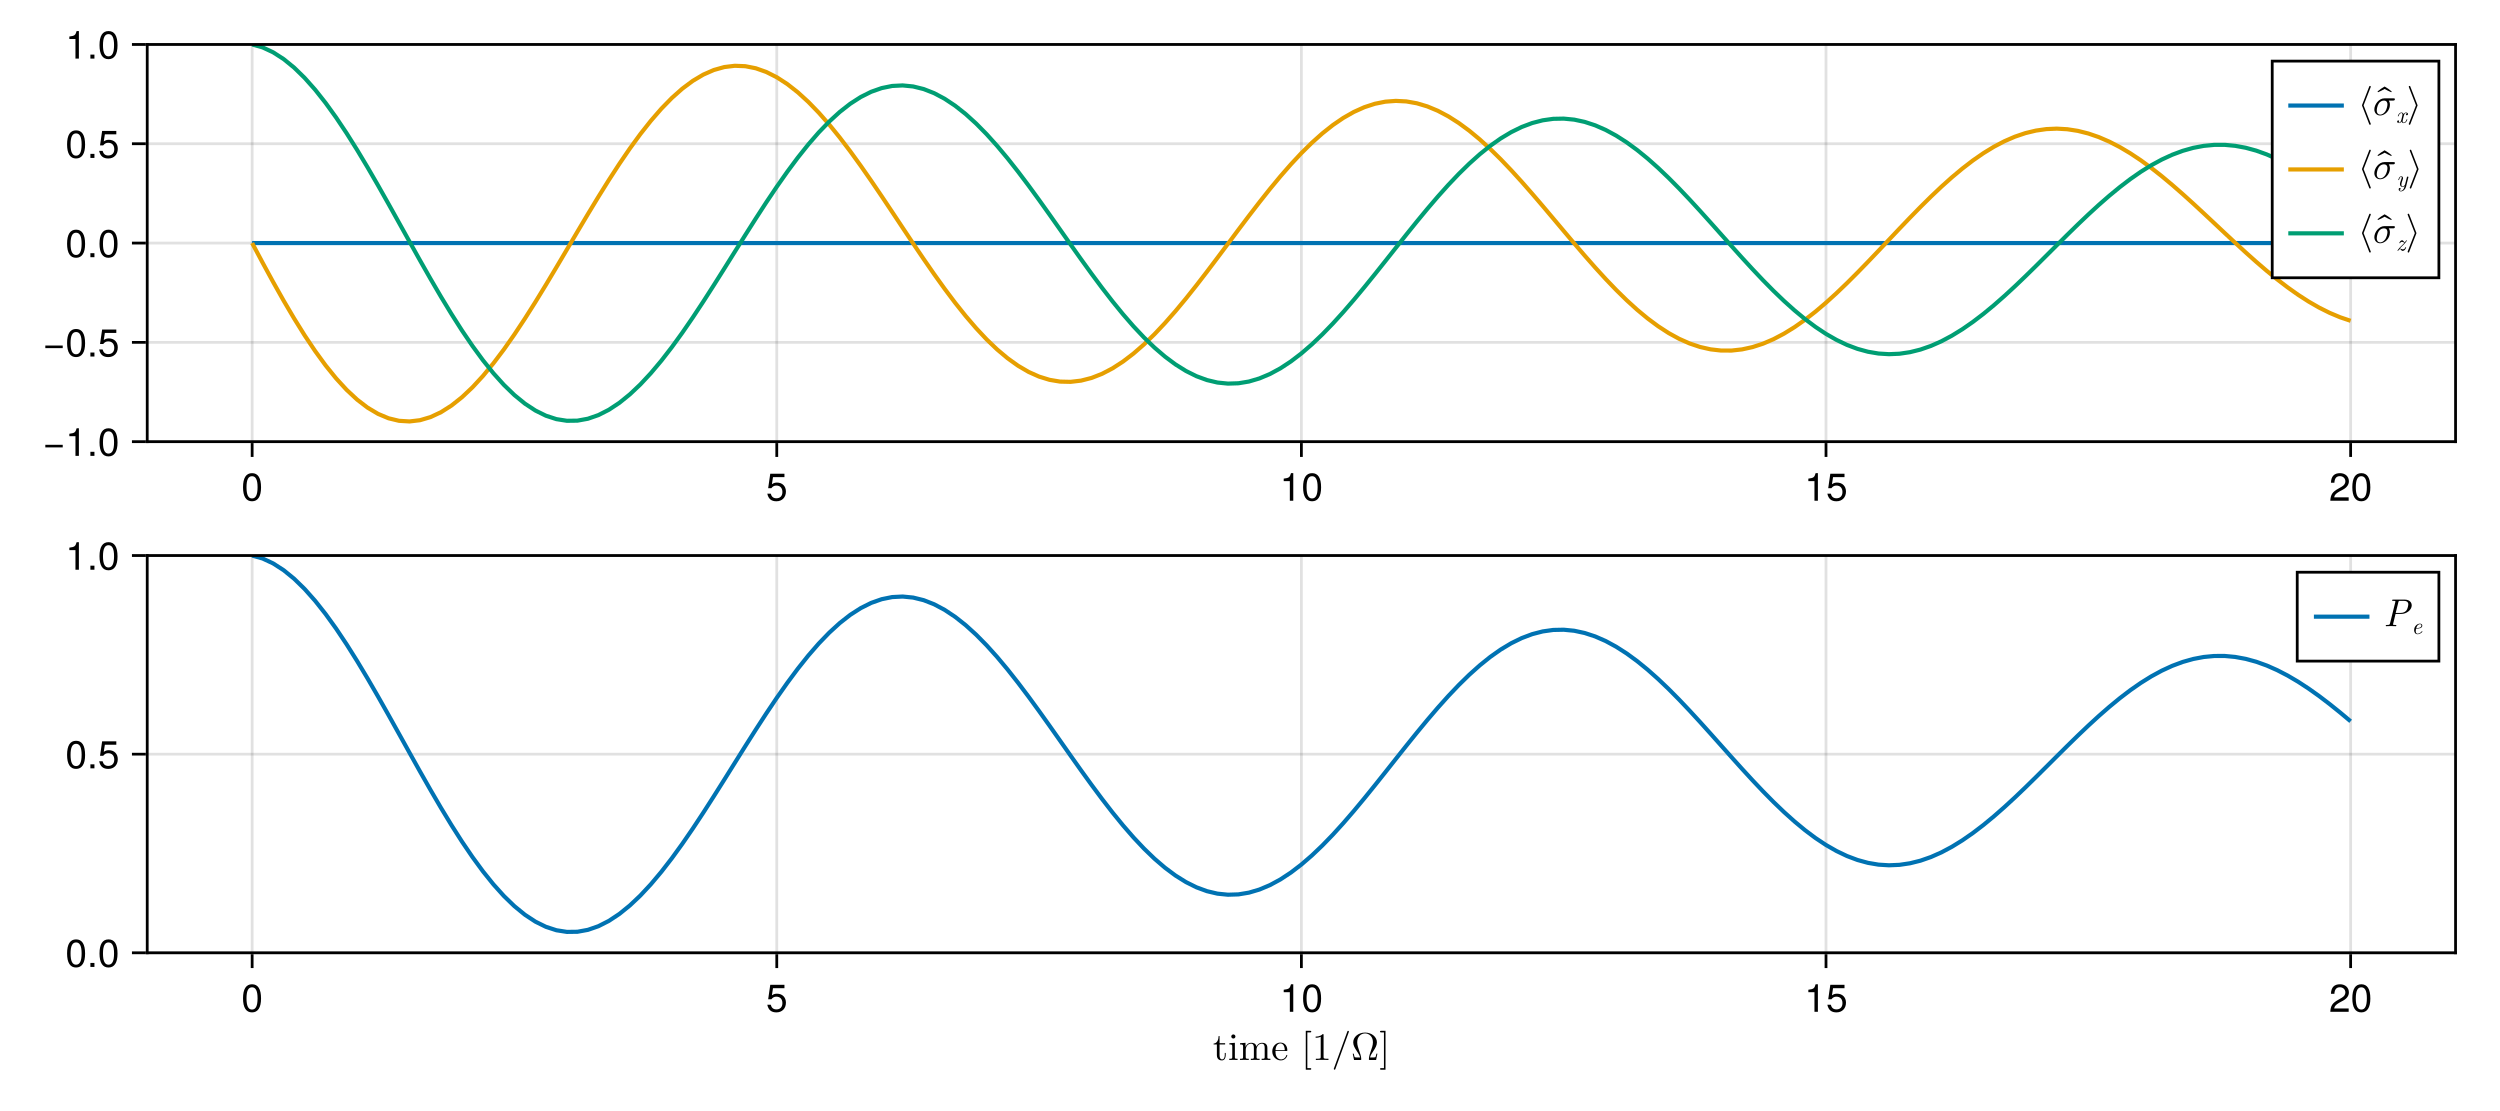 <?xml version="1.0" encoding="UTF-8"?>
<svg xmlns="http://www.w3.org/2000/svg" xmlns:xlink="http://www.w3.org/1999/xlink" width="900" height="400" viewBox="0 0 900 400">
<defs>
<g>
<g id="glyph-0-0-cafa0e78">
<path d="M 7.094 -4.781 C 7.094 -1.516 5.953 0.203 3.844 0.203 C 1.719 0.203 0.609 -1.516 0.609 -4.859 C 0.609 -8.188 1.703 -9.922 3.844 -9.922 C 6 -9.922 7.094 -8.219 7.094 -4.781 Z M 5.844 -4.891 C 5.844 -7.547 5.188 -8.828 3.844 -8.828 C 2.516 -8.828 1.859 -7.562 1.859 -4.844 C 1.859 -2.125 2.516 -0.812 3.828 -0.812 C 5.188 -0.812 5.844 -2.078 5.844 -4.891 Z M 5.844 -4.891 "/>
</g>
<g id="glyph-0-1-cafa0e78">
<path d="M 7.188 -3.297 C 7.188 -1.188 5.781 0.203 3.781 0.203 C 2.016 0.203 0.891 -0.578 0.484 -2.547 C 0.484 -2.547 1.719 -2.547 1.719 -2.547 C 2.016 -1.422 2.672 -0.875 3.75 -0.875 C 5.094 -0.875 5.922 -1.688 5.922 -3.125 C 5.922 -4.594 5.078 -5.453 3.75 -5.453 C 2.984 -5.453 2.5 -5.203 1.938 -4.516 C 1.938 -4.516 0.797 -4.516 0.797 -4.516 C 0.797 -4.516 1.547 -9.719 1.547 -9.719 C 1.547 -9.719 6.656 -9.719 6.656 -9.719 C 6.656 -9.719 6.656 -8.5 6.656 -8.5 C 6.656 -8.5 2.531 -8.5 2.531 -8.5 C 2.531 -8.5 2.141 -5.938 2.141 -5.938 C 2.719 -6.359 3.281 -6.531 3.969 -6.531 C 5.875 -6.531 7.188 -5.25 7.188 -3.297 Z M 7.188 -3.297 "/>
</g>
<g id="glyph-0-2-cafa0e78">
<path d="M 4.859 0 C 4.859 0 3.625 0 3.625 0 C 3.625 0 3.625 -7.062 3.625 -7.062 C 3.625 -7.062 1.422 -7.062 1.422 -7.062 C 1.422 -7.062 1.422 -7.953 1.422 -7.953 C 3.328 -8.188 3.609 -8.406 4.047 -9.922 C 4.047 -9.922 4.859 -9.922 4.859 -9.922 C 4.859 -9.922 4.859 0 4.859 0 Z M 4.859 0 "/>
</g>
<g id="glyph-0-3-cafa0e78">
<path d="M 7.156 -7.016 C 7.156 -5.797 6.438 -4.766 5.047 -4.016 C 5.047 -4.016 3.656 -3.266 3.656 -3.266 C 2.438 -2.547 1.984 -2.031 1.859 -1.219 C 1.859 -1.219 7.078 -1.219 7.078 -1.219 C 7.078 -1.219 7.078 0 7.078 0 C 7.078 0 0.469 0 0.469 0 C 0.594 -2.188 1.188 -3.125 3.266 -4.297 C 3.266 -4.297 4.547 -5.031 4.547 -5.031 C 5.438 -5.531 5.891 -6.203 5.891 -6.984 C 5.891 -8.047 5.047 -8.844 3.938 -8.844 C 2.719 -8.844 2.031 -8.141 1.938 -6.484 C 1.938 -6.484 0.703 -6.484 0.703 -6.484 C 0.766 -8.891 1.953 -9.922 3.969 -9.922 C 5.859 -9.922 7.156 -8.688 7.156 -7.016 Z M 7.156 -7.016 "/>
</g>
<g id="glyph-0-4-cafa0e78">
<path d="M 7.219 -3.031 C 7.219 -3.031 0.953 -3.031 0.953 -3.031 C 0.953 -3.031 0.953 -3.969 0.953 -3.969 C 0.953 -3.969 7.219 -3.969 7.219 -3.969 C 7.219 -3.969 7.219 -3.031 7.219 -3.031 Z M 7.219 -3.031 "/>
</g>
<g id="glyph-0-5-cafa0e78">
<path d="M 2.672 0 C 2.672 0 1.219 0 1.219 0 C 1.219 0 1.219 -1.453 1.219 -1.453 C 1.219 -1.453 2.672 -1.453 2.672 -1.453 C 2.672 -1.453 2.672 0 2.672 0 Z M 2.672 0 "/>
</g>
<g id="glyph-1-0-cafa0e78">
<path d="M 2.672 0 C 2.672 0 1.219 0 1.219 0 C 1.219 0 1.219 -1.453 1.219 -1.453 C 1.219 -1.453 2.672 -1.453 2.672 -1.453 C 2.672 -1.453 2.672 0 2.672 0 Z M 2.672 0 "/>
</g>
<g id="glyph-2-0-cafa0e78">
<path d="M 4.859 0 C 4.859 0 3.625 0 3.625 0 C 3.625 0 3.625 -7.062 3.625 -7.062 C 3.625 -7.062 1.422 -7.062 1.422 -7.062 C 1.422 -7.062 1.422 -7.953 1.422 -7.953 C 3.328 -8.188 3.609 -8.406 4.047 -9.922 C 4.047 -9.922 4.859 -9.922 4.859 -9.922 C 4.859 -9.922 4.859 0 4.859 0 Z M 4.859 0 "/>
</g>
<g id="glyph-2-1-cafa0e78">
<path d="M 2.672 0 C 2.672 0 1.219 0 1.219 0 C 1.219 0 1.219 -1.453 1.219 -1.453 C 1.219 -1.453 2.672 -1.453 2.672 -1.453 C 2.672 -1.453 2.672 0 2.672 0 Z M 2.672 0 "/>
</g>
<g id="glyph-2-2-cafa0e78">
<path d="M 7.094 -4.781 C 7.094 -1.516 5.953 0.203 3.844 0.203 C 1.719 0.203 0.609 -1.516 0.609 -4.859 C 0.609 -8.188 1.703 -9.922 3.844 -9.922 C 6 -9.922 7.094 -8.219 7.094 -4.781 Z M 5.844 -4.891 C 5.844 -7.547 5.188 -8.828 3.844 -8.828 C 2.516 -8.828 1.859 -7.562 1.859 -4.844 C 1.859 -2.125 2.516 -0.812 3.828 -0.812 C 5.188 -0.812 5.844 -2.078 5.844 -4.891 Z M 5.844 -4.891 "/>
</g>
<g id="glyph-3-0-cafa0e78">
<path d="M 4.641 -1.734 L 4.641 -2.531 L 4.297 -2.531 L 4.297 -1.766 C 4.297 -0.734 3.875 -0.203 3.359 -0.203 C 2.422 -0.203 2.422 -1.469 2.422 -1.703 L 2.422 -5.594 L 4.422 -5.594 L 4.422 -6.031 L 2.422 -6.031 L 2.422 -8.609 L 2.078 -8.609 C 2.062 -7.469 1.641 -5.969 0.266 -5.906 L 0.266 -5.594 L 1.453 -5.594 L 1.453 -1.734 C 1.453 -0.016 2.766 0.156 3.266 0.156 C 4.25 0.156 4.641 -0.844 4.641 -1.734 Z M 4.641 -1.734 "/>
</g>
<g id="glyph-3-1-cafa0e78">
<path d="M 3.453 0 L 3.453 -0.438 C 2.531 -0.438 2.484 -0.5 2.484 -1.047 L 2.484 -6.188 L 0.516 -6.031 L 0.516 -5.594 C 1.422 -5.594 1.547 -5.516 1.547 -4.828 L 1.547 -1.062 C 1.547 -0.438 1.406 -0.438 0.469 -0.438 L 0.469 0 L 2 -0.047 C 2.484 -0.047 2.984 -0.016 3.453 0 Z M 2.688 -8.453 C 2.688 -8.828 2.359 -9.203 1.953 -9.203 C 1.469 -9.203 1.188 -8.812 1.188 -8.453 C 1.188 -8.078 1.516 -7.719 1.938 -7.719 C 2.406 -7.719 2.688 -8.109 2.688 -8.453 Z M 2.688 -8.453 "/>
</g>
<g id="glyph-3-2-cafa0e78">
<path d="M 11.375 0 L 11.375 -0.438 C 10.656 -0.438 10.297 -0.438 10.297 -0.859 L 10.297 -3.531 C 10.297 -4.734 10.297 -5.172 9.859 -5.672 C 9.656 -5.906 9.203 -6.188 8.391 -6.188 C 7.203 -6.188 6.594 -5.344 6.359 -4.812 C 6.156 -6.031 5.125 -6.188 4.5 -6.188 C 3.469 -6.188 2.812 -5.594 2.422 -4.719 L 2.422 -6.188 L 0.453 -6.031 L 0.453 -5.594 C 1.422 -5.594 1.547 -5.5 1.547 -4.812 L 1.547 -1.062 C 1.547 -0.438 1.391 -0.438 0.453 -0.438 L 0.453 0 L 2.031 -0.047 L 3.594 0 L 3.594 -0.438 C 2.656 -0.438 2.5 -0.438 2.5 -1.062 L 2.5 -3.641 C 2.5 -5.094 3.5 -5.875 4.391 -5.875 C 5.281 -5.875 5.438 -5.125 5.438 -4.328 L 5.438 -1.062 C 5.438 -0.438 5.281 -0.438 4.344 -0.438 L 4.344 0 L 5.922 -0.047 L 7.484 0 L 7.484 -0.438 C 6.547 -0.438 6.391 -0.438 6.391 -1.062 L 6.391 -3.641 C 6.391 -5.094 7.391 -5.875 8.281 -5.875 C 9.172 -5.875 9.328 -5.125 9.328 -4.328 L 9.328 -1.062 C 9.328 -0.438 9.172 -0.438 8.234 -0.438 L 8.234 0 L 9.812 -0.047 Z M 11.375 0 "/>
</g>
<g id="glyph-3-3-cafa0e78">
<path d="M 5.812 -1.672 C 5.812 -1.812 5.703 -1.828 5.625 -1.828 C 5.5 -1.828 5.469 -1.75 5.453 -1.641 C 4.953 -0.203 3.703 -0.203 3.562 -0.203 C 2.859 -0.203 2.297 -0.609 1.969 -1.141 C 1.547 -1.812 1.547 -2.734 1.547 -3.234 L 5.453 -3.234 C 5.766 -3.234 5.812 -3.234 5.812 -3.531 C 5.812 -4.906 5.047 -6.266 3.297 -6.266 C 1.688 -6.266 0.391 -4.828 0.391 -3.078 C 0.391 -1.203 1.859 0.156 3.469 0.156 C 5.188 0.156 5.812 -1.406 5.812 -1.672 Z M 4.891 -3.531 L 1.562 -3.531 C 1.656 -5.609 2.828 -5.969 3.297 -5.969 C 4.75 -5.969 4.891 -4.078 4.891 -3.531 Z M 4.891 -3.531 "/>
</g>
<g id="glyph-3-4-cafa0e78">
</g>
<g id="glyph-3-5-cafa0e78">
<path d="M 3.578 3.219 C 3.578 3.062 3.453 2.938 3.297 2.938 L 2.156 2.938 L 2.156 -9.938 L 3.297 -9.938 C 3.453 -9.938 3.578 -10.062 3.578 -10.219 C 3.578 -10.375 3.453 -10.5 3.297 -10.5 L 1.594 -10.5 L 1.594 3.5 L 3.297 3.5 C 3.453 3.5 3.578 3.375 3.578 3.219 Z M 3.578 3.219 "/>
</g>
<g id="glyph-3-6-cafa0e78">
<path d="M 5.859 0 L 5.859 -0.438 L 5.422 -0.438 C 4.156 -0.438 4.109 -0.594 4.109 -1.109 L 4.109 -8.953 C 4.109 -9.297 4.109 -9.328 3.797 -9.328 C 2.922 -8.422 1.688 -8.422 1.25 -8.422 L 1.25 -8 C 1.531 -8 2.359 -8 3.078 -8.359 L 3.078 -1.109 C 3.078 -0.609 3.031 -0.438 1.781 -0.438 L 1.328 -0.438 L 1.328 0 C 1.812 -0.047 3.031 -0.047 3.594 -0.047 C 4.156 -0.047 5.375 -0.047 5.859 0 Z M 5.859 0 "/>
</g>
<g id="glyph-3-7-cafa0e78">
<path d="M 6.234 -10.219 C 6.234 -10.375 6.109 -10.5 5.953 -10.5 C 5.828 -10.5 5.719 -10.438 5.688 -10.312 L 0.797 3.125 C 0.781 3.156 0.781 3.188 0.781 3.219 C 0.781 3.375 0.906 3.5 1.062 3.5 C 1.188 3.5 1.281 3.438 1.328 3.312 L 6.219 -10.125 C 6.234 -10.156 6.234 -10.188 6.234 -10.219 Z M 6.234 -10.219 "/>
</g>
<g id="glyph-3-8-cafa0e78">
<path d="M 9.484 -2.266 L 9.125 -2.266 C 9.062 -1.906 9 -1.578 8.875 -1.25 C 8.812 -1.016 8.766 -0.906 7.953 -0.906 L 6.828 -0.906 C 7.016 -1.688 7.453 -2.359 8.078 -3.297 C 8.734 -4.281 9.312 -5.25 9.312 -6.359 C 9.312 -8.297 7.422 -9.875 5.047 -9.875 C 2.641 -9.875 0.781 -8.281 0.781 -6.359 C 0.781 -5.25 1.359 -4.281 2.016 -3.297 C 2.625 -2.359 3.078 -1.688 3.266 -0.906 L 2.141 -0.906 C 1.328 -0.906 1.281 -1.016 1.219 -1.234 C 1.109 -1.547 1.031 -1.922 0.969 -2.266 L 0.609 -2.266 L 1.078 0 L 3.312 0 C 3.625 0 3.672 0 3.672 -0.297 C 3.672 -1.281 3.234 -2.5 2.906 -3.406 C 2.625 -4.219 2.219 -5.312 2.219 -6.375 C 2.219 -8.609 3.766 -9.562 5.047 -9.562 C 6.391 -9.562 7.875 -8.547 7.875 -6.375 C 7.875 -5.312 7.484 -4.25 7.078 -3.109 C 6.875 -2.516 6.422 -1.266 6.422 -0.297 C 6.422 0 6.469 0 6.797 0 L 9.016 0 Z M 9.484 -2.266 "/>
</g>
<g id="glyph-3-9-cafa0e78">
<path d="M 2.297 3.5 L 2.297 -10.5 L 0.594 -10.5 C 0.438 -10.5 0.312 -10.375 0.312 -10.219 C 0.312 -10.062 0.438 -9.938 0.594 -9.938 L 1.734 -9.938 L 1.734 2.938 L 0.594 2.938 C 0.438 2.938 0.312 3.062 0.312 3.219 C 0.312 3.375 0.438 3.5 0.594 3.5 Z M 2.297 3.5 "/>
</g>
<g id="glyph-3-10-cafa0e78">
<path d="M 4.703 3.219 C 4.703 3.172 4.703 3.156 4.688 3.125 L 2.109 -3.5 L 4.688 -10.125 C 4.703 -10.156 4.703 -10.172 4.703 -10.219 C 4.703 -10.375 4.578 -10.5 4.422 -10.5 C 4.312 -10.5 4.203 -10.438 4.156 -10.312 L 1.547 -3.594 C 1.547 -3.562 1.547 -3.547 1.547 -3.5 C 1.547 -3.453 1.547 -3.438 1.547 -3.406 L 4.156 3.312 C 4.203 3.438 4.312 3.5 4.422 3.5 C 4.578 3.5 4.703 3.375 4.703 3.219 Z M 4.703 3.219 "/>
</g>
<g id="glyph-3-11-cafa0e78">
<path d="M 7.938 -5.703 C 7.938 -6.031 7.641 -6.031 7.391 -6.031 L 4.203 -6.031 C 2.094 -6.031 0.531 -3.719 0.531 -2.062 C 0.531 -0.828 1.359 0.156 2.625 0.156 C 4.281 0.156 6.141 -1.547 6.141 -3.703 C 6.141 -3.938 6.141 -4.609 5.719 -5.219 L 7.25 -5.219 C 7.438 -5.219 7.938 -5.219 7.938 -5.703 Z M 5.25 -3.859 C 5.25 -3.203 4.969 -2.062 4.5 -1.344 C 3.953 -0.516 3.188 -0.156 2.641 -0.156 C 1.953 -0.156 1.406 -0.656 1.406 -1.672 C 1.406 -2.094 1.562 -3.234 2.062 -4.062 C 2.641 -5.031 3.484 -5.219 3.969 -5.219 C 5.141 -5.219 5.25 -4.297 5.25 -3.859 Z M 5.25 -3.859 "/>
</g>
<g id="glyph-3-12-cafa0e78">
<path d="M -1.141 -8.5 C -1.938 -9.188 -2.781 -9.766 -3.703 -10.281 C -4.609 -9.766 -5.453 -9.188 -6.25 -8.5 L -6.078 -8.219 C -5.266 -8.562 -4.469 -8.969 -3.703 -9.406 C -2.922 -8.969 -2.125 -8.562 -1.312 -8.219 Z M -1.141 -8.5 "/>
</g>
<g id="glyph-3-13-cafa0e78">
<path d="M 3.891 -3.594 L 1.281 -10.312 C 1.25 -10.438 1.141 -10.5 1.016 -10.5 C 0.875 -10.5 0.734 -10.375 0.734 -10.219 C 0.734 -10.172 0.734 -10.156 0.75 -10.125 L 3.328 -3.5 L 0.75 3.125 C 0.734 3.156 0.734 3.172 0.734 3.219 C 0.734 3.375 0.875 3.5 1.016 3.5 C 1.141 3.5 1.25 3.438 1.281 3.312 L 3.891 -3.406 C 3.906 -3.438 3.906 -3.453 3.906 -3.5 C 3.906 -3.547 3.906 -3.562 3.891 -3.594 Z M 3.891 -3.594 "/>
</g>
<g id="glyph-4-0-cafa0e78">
<path d="M 4.109 -1.203 C 4.109 -1.281 4.031 -1.281 3.969 -1.281 C 3.875 -1.281 3.859 -1.281 3.828 -1.141 C 3.594 -0.422 3.172 -0.094 2.828 -0.094 C 2.656 -0.094 2.422 -0.188 2.422 -0.625 C 2.422 -0.828 2.516 -1.188 2.594 -1.484 L 2.875 -2.625 C 3 -3.062 3.219 -3.531 3.609 -3.531 C 3.641 -3.531 3.844 -3.531 3.984 -3.406 C 3.641 -3.328 3.641 -3.016 3.641 -3.016 C 3.641 -2.906 3.719 -2.734 3.938 -2.734 C 4.094 -2.734 4.359 -2.859 4.359 -3.188 C 4.359 -3.609 3.859 -3.719 3.625 -3.719 C 3.156 -3.719 2.891 -3.297 2.797 -3.141 C 2.609 -3.641 2.203 -3.719 2 -3.719 C 1.156 -3.719 0.703 -2.609 0.703 -2.422 C 0.703 -2.344 0.781 -2.344 0.828 -2.344 C 0.938 -2.344 0.938 -2.344 0.969 -2.484 C 1.203 -3.203 1.641 -3.531 1.969 -3.531 C 2.219 -3.531 2.375 -3.344 2.375 -3 C 2.375 -2.797 2.281 -2.391 2.203 -2.078 L 2.016 -1.312 C 1.875 -0.766 1.703 -0.094 1.188 -0.094 C 1.172 -0.094 0.969 -0.094 0.828 -0.203 C 1.078 -0.281 1.156 -0.484 1.156 -0.609 C 1.156 -0.828 0.969 -0.875 0.859 -0.875 C 0.656 -0.875 0.453 -0.703 0.453 -0.422 C 0.453 -0.094 0.797 0.094 1.188 0.094 C 1.594 0.094 1.859 -0.234 2.016 -0.484 C 2.172 0 2.594 0.094 2.812 0.094 C 3.672 0.094 4.109 -1.031 4.109 -1.203 Z M 4.109 -1.203 "/>
</g>
<g id="glyph-4-1-cafa0e78">
<path d="M 3.484 0.031 L 4.312 -3.281 C 4.328 -3.344 4.344 -3.375 4.344 -3.406 C 4.344 -3.5 4.266 -3.625 4.109 -3.625 C 3.844 -3.625 3.797 -3.375 3.781 -3.312 L 3.156 -0.844 C 3.109 -0.594 2.766 -0.094 2.266 -0.094 C 1.891 -0.094 1.812 -0.469 1.812 -0.734 C 1.812 -1.25 2.094 -2.016 2.297 -2.578 C 2.375 -2.75 2.406 -2.875 2.406 -3.031 C 2.406 -3.453 2.141 -3.719 1.781 -3.719 C 0.984 -3.719 0.703 -2.469 0.703 -2.422 C 0.703 -2.344 0.781 -2.344 0.828 -2.344 C 0.938 -2.344 0.938 -2.359 0.969 -2.469 C 1.047 -2.734 1.266 -3.531 1.75 -3.531 C 1.844 -3.531 1.938 -3.5 1.938 -3.281 C 1.938 -3.078 1.859 -2.859 1.734 -2.531 C 1.516 -1.938 1.297 -1.312 1.297 -0.875 C 1.297 -0.156 1.797 0.094 2.25 0.094 C 2.625 0.094 2.891 -0.109 3 -0.219 C 2.688 1.172 2.062 1.531 1.641 1.531 C 1.234 1.531 1.125 1.219 1.125 1.172 C 1.125 1.172 1.125 1.156 1.188 1.156 C 1.453 1.109 1.547 0.875 1.547 0.75 C 1.547 0.578 1.406 0.484 1.266 0.484 C 1.156 0.484 0.828 0.531 0.828 1 C 0.828 1.438 1.172 1.719 1.641 1.719 C 2.516 1.719 3.281 0.859 3.484 0.031 Z M 3.484 0.031 "/>
</g>
<g id="glyph-5-0-cafa0e78">
<path d="M 3.641 -1.203 C 3.641 -1.281 3.531 -1.281 3.516 -1.281 C 3.406 -1.281 3.406 -1.266 3.375 -1.156 C 3.219 -0.734 2.812 -0.453 2.453 -0.453 C 2.281 -0.453 2.156 -0.5 1.984 -0.578 C 1.734 -0.688 1.625 -0.719 1.469 -0.719 C 1.422 -0.719 1.359 -0.719 1.312 -0.719 C 1.375 -0.781 1.547 -0.984 1.781 -1.234 L 3 -2.422 C 3.5 -2.922 3.906 -3.562 3.906 -3.625 C 3.906 -3.719 3.828 -3.719 3.781 -3.719 C 3.688 -3.719 3.672 -3.703 3.625 -3.609 C 3.344 -3.125 3.234 -3.078 3.109 -3.078 C 2.953 -3.078 2.859 -3.172 2.703 -3.391 C 2.609 -3.516 2.469 -3.719 2.188 -3.719 C 1.578 -3.719 1.203 -2.922 1.203 -2.75 C 1.203 -2.688 1.266 -2.672 1.344 -2.672 C 1.438 -2.672 1.453 -2.688 1.484 -2.781 C 1.562 -2.969 1.797 -3.172 2.109 -3.172 C 2.281 -3.172 2.422 -3.109 2.609 -3.031 C 2.891 -2.906 2.984 -2.906 3.109 -2.906 C 2.984 -2.75 2.906 -2.672 2.781 -2.531 L 1.391 -1.156 C 0.922 -0.703 0.516 -0.078 0.516 0.016 C 0.516 0.094 0.594 0.094 0.641 0.094 C 0.734 0.094 0.75 0.078 0.781 0.016 C 0.906 -0.156 1.125 -0.531 1.453 -0.531 C 1.625 -0.531 1.703 -0.453 1.844 -0.234 C 1.984 -0.062 2.109 0.094 2.375 0.094 C 3.188 0.094 3.641 -1 3.641 -1.203 Z M 3.641 -1.203 "/>
</g>
<g id="glyph-6-0-cafa0e78">
<path d="M 10.219 -7.484 C 10.219 -8.672 9.266 -9.562 7.734 -9.562 L 3.547 -9.562 C 3.312 -9.562 3.156 -9.562 3.156 -9.297 C 3.156 -9.125 3.281 -9.125 3.547 -9.125 C 3.969 -9.125 4.359 -9.125 4.359 -8.891 C 4.359 -8.844 4.359 -8.812 4.297 -8.625 L 2.406 -1.016 C 2.297 -0.547 2.219 -0.438 1.266 -0.438 C 1.031 -0.438 0.875 -0.438 0.875 -0.172 C 0.875 0 1.031 0 1.078 0 C 1.609 0 2.188 -0.047 2.734 -0.047 C 3.297 -0.047 3.859 0 4.406 0 C 4.516 0 4.672 0 4.672 -0.25 C 4.672 -0.438 4.578 -0.438 4.297 -0.438 C 3.484 -0.438 3.484 -0.547 3.484 -0.672 C 3.484 -0.734 3.484 -0.75 3.547 -0.953 L 4.391 -4.422 L 6.562 -4.422 C 8.328 -4.422 10.219 -5.859 10.219 -7.484 Z M 8.984 -7.875 C 8.984 -7.594 8.781 -6.219 8.25 -5.594 C 7.75 -5.047 7.062 -4.781 6.219 -4.781 L 4.453 -4.781 L 5.406 -8.625 C 5.531 -9.125 5.625 -9.125 6.094 -9.125 L 7.297 -9.125 C 8.281 -9.125 8.984 -8.766 8.984 -7.875 Z M 8.984 -7.875 "/>
</g>
<g id="glyph-7-0-cafa0e78">
<path d="M 3.938 -0.875 C 3.938 -0.922 3.859 -1.016 3.797 -1.016 C 3.766 -1.016 3.75 -1 3.688 -0.922 C 3.062 -0.125 2.312 -0.094 2.172 -0.094 C 1.625 -0.094 1.531 -0.688 1.531 -1.016 C 1.531 -1.344 1.625 -1.719 1.688 -1.938 L 2.016 -1.938 C 2.266 -1.938 2.828 -1.969 3.234 -2.125 C 3.891 -2.391 3.891 -2.938 3.891 -3 C 3.891 -3.391 3.578 -3.719 3.047 -3.719 C 2.156 -3.719 0.953 -2.859 0.953 -1.375 C 0.953 -0.625 1.359 0.094 2.156 0.094 C 3.234 0.094 3.938 -0.75 3.938 -0.875 Z M 3.578 -3.016 C 3.578 -2.125 2.188 -2.125 1.906 -2.125 L 1.734 -2.125 C 2.094 -3.5 2.953 -3.531 3.047 -3.531 C 3.375 -3.531 3.578 -3.297 3.578 -3.016 Z M 3.578 -3.016 "/>
</g>
</g>
<clipPath id="clip-0-cafa0e78">
<path clip-rule="nonzero" d="M 86 16 L 851 16 L 851 156 L 86 156 Z M 86 16 "/>
</clipPath>
<clipPath id="clip-1-cafa0e78">
<path clip-rule="nonzero" d="M 86 200 L 851 200 L 851 340 L 86 340 Z M 86 200 "/>
</clipPath>
</defs>
<rect x="-90" y="-40" width="1080" height="480" fill="rgb(100%, 100%, 100%)" fill-opacity="1"/>
<path fill-rule="nonzero" fill="rgb(100%, 100%, 100%)" fill-opacity="1" d="M 53 159 L 884 159 L 884 16 L 53 16 Z M 53 159 "/>
<path fill-rule="nonzero" fill="rgb(100%, 100%, 100%)" fill-opacity="1" d="M 53 343 L 884 343 L 884 200 L 53 200 Z M 53 343 "/>
<path fill="none" stroke-width="1" stroke-linecap="butt" stroke-linejoin="miter" stroke="rgb(0%, 0%, 0%)" stroke-opacity="0.12" stroke-miterlimit="1.155" d="M 90.773 159 L 90.773 16 "/>
<path fill="none" stroke-width="1" stroke-linecap="butt" stroke-linejoin="miter" stroke="rgb(0%, 0%, 0%)" stroke-opacity="0.12" stroke-miterlimit="1.155" d="M 279.637 159 L 279.637 16 "/>
<path fill="none" stroke-width="1" stroke-linecap="butt" stroke-linejoin="miter" stroke="rgb(0%, 0%, 0%)" stroke-opacity="0.12" stroke-miterlimit="1.155" d="M 468.5 159 L 468.5 16 "/>
<path fill="none" stroke-width="1" stroke-linecap="butt" stroke-linejoin="miter" stroke="rgb(0%, 0%, 0%)" stroke-opacity="0.12" stroke-miterlimit="1.155" d="M 657.363 159 L 657.363 16 "/>
<path fill="none" stroke-width="1" stroke-linecap="butt" stroke-linejoin="miter" stroke="rgb(0%, 0%, 0%)" stroke-opacity="0.12" stroke-miterlimit="1.155" d="M 846.227 159 L 846.227 16 "/>
<path fill="none" stroke-width="1" stroke-linecap="butt" stroke-linejoin="miter" stroke="rgb(0%, 0%, 0%)" stroke-opacity="0.12" stroke-miterlimit="1.155" d="M 53 159 L 884 159 "/>
<path fill="none" stroke-width="1" stroke-linecap="butt" stroke-linejoin="miter" stroke="rgb(0%, 0%, 0%)" stroke-opacity="0.12" stroke-miterlimit="1.155" d="M 53 123.25 L 884 123.25 "/>
<path fill="none" stroke-width="1" stroke-linecap="butt" stroke-linejoin="miter" stroke="rgb(0%, 0%, 0%)" stroke-opacity="0.12" stroke-miterlimit="1.155" d="M 53 87.5 L 884 87.5 "/>
<path fill="none" stroke-width="1" stroke-linecap="butt" stroke-linejoin="miter" stroke="rgb(0%, 0%, 0%)" stroke-opacity="0.12" stroke-miterlimit="1.155" d="M 53 51.75 L 884 51.75 "/>
<path fill="none" stroke-width="1" stroke-linecap="butt" stroke-linejoin="miter" stroke="rgb(0%, 0%, 0%)" stroke-opacity="0.12" stroke-miterlimit="1.155" d="M 53 16 L 884 16 "/>
<path fill="none" stroke-width="1" stroke-linecap="butt" stroke-linejoin="miter" stroke="rgb(0%, 0%, 0%)" stroke-opacity="0.12" stroke-miterlimit="1.155" d="M 90.773 343 L 90.773 200 "/>
<path fill="none" stroke-width="1" stroke-linecap="butt" stroke-linejoin="miter" stroke="rgb(0%, 0%, 0%)" stroke-opacity="0.12" stroke-miterlimit="1.155" d="M 279.637 343 L 279.637 200 "/>
<path fill="none" stroke-width="1" stroke-linecap="butt" stroke-linejoin="miter" stroke="rgb(0%, 0%, 0%)" stroke-opacity="0.12" stroke-miterlimit="1.155" d="M 468.5 343 L 468.5 200 "/>
<path fill="none" stroke-width="1" stroke-linecap="butt" stroke-linejoin="miter" stroke="rgb(0%, 0%, 0%)" stroke-opacity="0.12" stroke-miterlimit="1.155" d="M 657.363 343 L 657.363 200 "/>
<path fill="none" stroke-width="1" stroke-linecap="butt" stroke-linejoin="miter" stroke="rgb(0%, 0%, 0%)" stroke-opacity="0.12" stroke-miterlimit="1.155" d="M 846.227 343 L 846.227 200 "/>
<path fill="none" stroke-width="1" stroke-linecap="butt" stroke-linejoin="miter" stroke="rgb(0%, 0%, 0%)" stroke-opacity="0.12" stroke-miterlimit="1.155" d="M 53 343 L 884 343 "/>
<path fill="none" stroke-width="1" stroke-linecap="butt" stroke-linejoin="miter" stroke="rgb(0%, 0%, 0%)" stroke-opacity="0.12" stroke-miterlimit="1.155" d="M 53 271.5 L 884 271.5 "/>
<path fill="none" stroke-width="1" stroke-linecap="butt" stroke-linejoin="miter" stroke="rgb(0%, 0%, 0%)" stroke-opacity="0.12" stroke-miterlimit="1.155" d="M 53 200 L 884 200 "/>
<g fill="rgb(0%, 0%, 0%)" fill-opacity="1">
<use xlink:href="#glyph-0-0-cafa0e78" x="86.881" y="180.258"/>
</g>
<g fill="rgb(0%, 0%, 0%)" fill-opacity="1">
<use xlink:href="#glyph-0-1-cafa0e78" x="275.744" y="180.258"/>
</g>
<g fill="rgb(0%, 0%, 0%)" fill-opacity="1">
<use xlink:href="#glyph-0-2-cafa0e78" x="460.716" y="180.258"/>
</g>
<g fill="rgb(0%, 0%, 0%)" fill-opacity="1">
<use xlink:href="#glyph-0-0-cafa0e78" x="468.5" y="180.258"/>
</g>
<g fill="rgb(0%, 0%, 0%)" fill-opacity="1">
<use xlink:href="#glyph-0-2-cafa0e78" x="649.58" y="180.258"/>
</g>
<g fill="rgb(0%, 0%, 0%)" fill-opacity="1">
<use xlink:href="#glyph-0-1-cafa0e78" x="657.364" y="180.258"/>
</g>
<g fill="rgb(0%, 0%, 0%)" fill-opacity="1">
<use xlink:href="#glyph-0-3-cafa0e78" x="838.443" y="180.258"/>
</g>
<g fill="rgb(0%, 0%, 0%)" fill-opacity="1">
<use xlink:href="#glyph-0-0-cafa0e78" x="846.227" y="180.258"/>
</g>
<g fill="rgb(0%, 0%, 0%)" fill-opacity="1">
<use xlink:href="#glyph-0-4-cafa0e78" x="15.364" y="164.103"/>
</g>
<g fill="rgb(0%, 0%, 0%)" fill-opacity="1">
<use xlink:href="#glyph-0-2-cafa0e78" x="23.54" y="164.103"/>
</g>
<g fill="rgb(0%, 0%, 0%)" fill-opacity="1">
<use xlink:href="#glyph-1-0-cafa0e78" x="31.324" y="164.103"/>
</g>
<g fill="rgb(0%, 0%, 0%)" fill-opacity="1">
<use xlink:href="#glyph-0-0-cafa0e78" x="35.216" y="164.103"/>
</g>
<g fill="rgb(0%, 0%, 0%)" fill-opacity="1">
<use xlink:href="#glyph-0-4-cafa0e78" x="15.364" y="128.353"/>
</g>
<g fill="rgb(0%, 0%, 0%)" fill-opacity="1">
<use xlink:href="#glyph-0-0-cafa0e78" x="23.54" y="128.353"/>
</g>
<g fill="rgb(0%, 0%, 0%)" fill-opacity="1">
<use xlink:href="#glyph-1-0-cafa0e78" x="31.324" y="128.353"/>
</g>
<g fill="rgb(0%, 0%, 0%)" fill-opacity="1">
<use xlink:href="#glyph-0-1-cafa0e78" x="35.216" y="128.353"/>
</g>
<g fill="rgb(0%, 0%, 0%)" fill-opacity="1">
<use xlink:href="#glyph-0-0-cafa0e78" x="23.54" y="92.603"/>
</g>
<g fill="rgb(0%, 0%, 0%)" fill-opacity="1">
<use xlink:href="#glyph-0-5-cafa0e78" x="31.324" y="92.603"/>
</g>
<g fill="rgb(0%, 0%, 0%)" fill-opacity="1">
<use xlink:href="#glyph-0-0-cafa0e78" x="35.216" y="92.603"/>
</g>
<g fill="rgb(0%, 0%, 0%)" fill-opacity="1">
<use xlink:href="#glyph-0-0-cafa0e78" x="23.54" y="56.853"/>
</g>
<g fill="rgb(0%, 0%, 0%)" fill-opacity="1">
<use xlink:href="#glyph-0-5-cafa0e78" x="31.324" y="56.853"/>
</g>
<g fill="rgb(0%, 0%, 0%)" fill-opacity="1">
<use xlink:href="#glyph-0-1-cafa0e78" x="35.216" y="56.853"/>
</g>
<g fill="rgb(0%, 0%, 0%)" fill-opacity="1">
<use xlink:href="#glyph-2-0-cafa0e78" x="23.54" y="21.103"/>
</g>
<g fill="rgb(0%, 0%, 0%)" fill-opacity="1">
<use xlink:href="#glyph-2-1-cafa0e78" x="31.324" y="21.103"/>
</g>
<g fill="rgb(0%, 0%, 0%)" fill-opacity="1">
<use xlink:href="#glyph-2-2-cafa0e78" x="35.216" y="21.103"/>
</g>
<path fill="none" stroke-width="1.5" stroke-linecap="butt" stroke-linejoin="miter" stroke="rgb(0%, 44.706%, 69.804%)" stroke-opacity="1" stroke-miterlimit="2" d="M 90.773 87.5 L 846.227 87.5 "/>
<path fill="none" stroke-width="1.5" stroke-linecap="butt" stroke-linejoin="miter" stroke="rgb(90.196%, 62.353%, 0%)" stroke-opacity="1" stroke-miterlimit="2" d="M 90.773 87.5 L 94.551 94.594 L 98.328 101.527 L 102.105 108.234 L 105.883 114.648 L 109.66 120.711 L 113.438 126.359 L 117.215 131.543 L 120.992 136.211 L 124.77 140.328 L 128.547 143.848 L 132.324 146.746 L 136.102 148.996 L 139.879 150.582 L 143.656 151.492 L 147.434 151.719 L 151.211 151.27 L 154.988 150.152 L 158.762 148.387 L 162.539 145.988 L 166.316 142.992 L 170.094 139.426 L 173.871 135.336 L 177.648 130.762 L 181.426 125.758 L 185.203 120.371 L 188.98 114.664 L 192.758 108.695 L 196.535 102.52 L 200.312 96.207 L 204.09 89.82 L 207.867 83.422 L 211.645 77.074 L 215.422 70.844 L 219.199 64.793 L 222.977 58.973 L 226.754 53.449 L 230.531 48.27 L 234.309 43.484 L 238.086 39.137 L 241.863 35.27 L 245.641 31.914 L 249.418 29.102 L 253.195 26.859 L 256.973 25.203 L 260.75 24.141 L 264.527 23.684 L 268.305 23.832 L 272.082 24.578 L 275.859 25.91 L 279.637 27.809 L 283.414 30.254 L 287.191 33.215 L 290.969 36.66 L 294.746 40.551 L 298.523 44.844 L 302.301 49.496 L 306.078 54.457 L 309.855 59.672 L 313.633 65.09 L 317.41 70.656 L 321.188 76.312 L 324.965 82.004 L 328.742 87.672 L 332.52 93.258 L 336.297 98.711 L 340.074 103.977 L 343.852 109.004 L 347.629 113.742 L 351.406 118.145 L 355.184 122.18 L 358.961 125.797 L 362.738 128.973 L 366.512 131.676 L 370.289 133.887 L 374.066 135.578 L 377.844 136.742 L 381.621 137.375 L 385.398 137.465 L 389.176 137.023 L 392.953 136.059 L 396.73 134.578 L 400.508 132.605 L 404.285 130.16 L 408.062 127.277 L 411.84 123.98 L 415.617 120.309 L 419.395 116.301 L 423.172 112.004 L 426.949 107.457 L 430.727 102.707 L 434.504 97.809 L 438.281 92.809 L 442.059 87.758 L 445.836 82.703 L 449.613 77.703 L 453.391 72.801 L 457.168 68.043 L 460.945 63.484 L 464.723 59.16 L 468.5 55.117 L 472.277 51.391 L 476.055 48.016 L 479.832 45.023 L 483.609 42.441 L 487.387 40.293 L 491.164 38.594 L 494.941 37.363 L 498.719 36.602 L 502.496 36.32 L 506.273 36.512 L 510.051 37.18 L 513.828 38.305 L 517.605 39.879 L 521.383 41.879 L 525.16 44.281 L 528.938 47.062 L 532.715 50.191 L 536.492 53.633 L 540.27 57.348 L 544.047 61.305 L 547.824 65.453 L 551.602 69.758 L 555.379 74.168 L 559.156 78.645 L 562.934 83.141 L 566.711 87.613 L 570.488 92.012 L 574.266 96.301 L 578.039 100.43 L 581.816 104.367 L 585.594 108.07 L 589.371 111.504 L 593.148 114.637 L 596.926 117.441 L 600.703 119.895 L 604.48 121.965 L 608.258 123.645 L 612.035 124.914 L 615.812 125.766 L 619.59 126.195 L 623.367 126.199 L 627.145 125.781 L 630.922 124.949 L 634.699 123.719 L 638.477 122.098 L 642.254 120.105 L 646.031 117.773 L 649.809 115.117 L 653.586 112.172 L 657.363 108.965 L 661.141 105.535 L 664.918 101.914 L 668.695 98.141 L 672.473 94.254 L 676.25 90.297 L 680.027 86.301 L 683.805 82.312 L 687.582 78.371 L 691.359 74.516 L 695.137 70.781 L 698.914 67.203 L 702.691 63.824 L 706.469 60.668 L 710.246 57.766 L 714.023 55.148 L 717.801 52.836 L 721.578 50.852 L 725.355 49.211 L 729.133 47.926 L 732.91 47.016 L 736.688 46.477 L 740.465 46.312 L 744.242 46.527 L 748.02 47.113 L 751.797 48.062 L 755.574 49.359 L 759.352 50.996 L 763.129 52.945 L 766.906 55.188 L 770.684 57.703 L 774.461 60.457 L 778.238 63.426 L 782.012 66.578 L 785.789 69.879 L 789.566 73.297 L 793.344 76.793 L 797.121 80.336 L 800.898 83.887 L 804.676 87.41 L 808.453 90.875 L 812.23 94.246 L 816.008 97.484 L 819.785 100.566 L 823.562 103.461 L 827.34 106.137 L 831.117 108.57 L 834.895 110.742 L 838.672 112.629 L 842.449 114.219 L 846.227 115.492 "/>
<g clip-path="url(#clip-0-cafa0e78)">
<path fill="none" stroke-width="1.5" stroke-linecap="butt" stroke-linejoin="miter" stroke="rgb(0%, 61.961%, 45.098%)" stroke-opacity="1" stroke-miterlimit="2" d="M 90.773 16 L 94.551 17.066 L 98.328 18.832 L 102.105 21.266 L 105.883 24.344 L 109.66 28.031 L 113.438 32.281 L 117.215 37.055 L 120.992 42.293 L 124.77 47.945 L 128.547 53.949 L 132.324 60.242 L 136.102 66.762 L 139.879 73.441 L 143.656 80.211 L 147.434 87.004 L 151.211 93.754 L 154.988 100.391 L 158.762 106.848 L 162.539 113.066 L 166.316 118.988 L 170.094 124.547 L 173.871 129.699 L 177.648 134.391 L 181.426 138.586 L 185.203 142.238 L 188.98 145.316 L 192.758 147.797 L 196.535 149.66 L 200.312 150.891 L 204.09 151.484 L 207.867 151.434 L 211.645 150.746 L 215.422 149.434 L 219.199 147.516 L 222.977 145.016 L 226.754 141.961 L 230.531 138.391 L 234.309 134.336 L 238.086 129.848 L 241.863 124.973 L 245.641 119.758 L 249.418 114.266 L 253.195 108.547 L 256.973 102.66 L 260.75 96.672 L 264.527 90.633 L 268.305 84.609 L 272.082 78.664 L 275.859 72.848 L 279.637 67.227 L 283.414 61.848 L 287.191 56.766 L 290.969 52.027 L 294.746 47.68 L 298.523 43.766 L 302.301 40.312 L 306.078 37.359 L 309.855 34.93 L 313.633 33.039 L 317.41 31.711 L 321.188 30.945 L 324.965 30.754 L 328.742 31.129 L 332.52 32.062 L 336.297 33.543 L 340.074 35.555 L 343.852 38.066 L 347.629 41.051 L 351.406 44.48 L 355.184 48.312 L 358.961 52.508 L 362.738 57.023 L 366.512 61.809 L 370.289 66.812 L 374.066 71.988 L 377.844 77.281 L 381.621 82.637 L 385.398 88.004 L 389.176 93.324 L 392.953 98.547 L 396.73 103.621 L 400.508 108.5 L 404.285 113.133 L 408.062 117.477 L 411.84 121.488 L 415.617 125.137 L 419.395 128.379 L 423.172 131.191 L 426.949 133.551 L 430.727 135.434 L 434.504 136.824 L 438.281 137.715 L 442.059 138.098 L 445.836 137.977 L 449.613 137.352 L 453.391 136.234 L 457.168 134.645 L 460.945 132.598 L 464.723 130.113 L 468.5 127.227 L 472.277 123.965 L 476.055 120.367 L 479.832 116.469 L 483.609 112.312 L 487.387 107.938 L 491.164 103.395 L 494.941 98.73 L 498.719 93.988 L 502.496 89.215 L 506.273 84.465 L 510.051 79.777 L 513.828 75.207 L 517.605 70.793 L 521.383 66.578 L 525.16 62.605 L 528.938 58.91 L 532.715 55.531 L 536.492 52.492 L 540.27 49.828 L 544.047 47.562 L 547.824 45.711 L 551.602 44.289 L 555.379 43.312 L 559.156 42.781 L 562.934 42.703 L 566.711 43.07 L 570.488 43.883 L 574.266 45.121 L 578.039 46.773 L 581.816 48.824 L 585.594 51.242 L 589.371 54.004 L 593.148 57.082 L 596.926 60.441 L 600.703 64.043 L 604.48 67.855 L 608.258 71.836 L 612.035 75.941 L 615.812 80.133 L 619.59 84.371 L 623.367 88.605 L 627.145 92.801 L 630.922 96.91 L 634.699 100.898 L 638.477 104.723 L 642.254 108.348 L 646.031 111.738 L 649.809 114.863 L 653.586 117.695 L 657.363 120.203 L 661.141 122.367 L 664.918 124.172 L 668.695 125.594 L 672.473 126.629 L 676.25 127.27 L 680.027 127.504 L 683.805 127.344 L 687.582 126.785 L 691.359 125.844 L 695.137 124.527 L 698.914 122.852 L 702.691 120.836 L 706.469 118.504 L 710.246 115.883 L 714.023 113 L 717.801 109.883 L 721.578 106.566 L 725.355 103.09 L 729.133 99.48 L 732.91 95.781 L 736.688 92.027 L 740.465 88.258 L 744.242 84.512 L 748.02 80.82 L 751.797 77.227 L 755.574 73.762 L 759.352 70.465 L 763.129 67.359 L 766.906 64.477 L 770.684 61.848 L 774.461 59.496 L 778.238 57.441 L 782.012 55.703 L 785.789 54.297 L 789.566 53.23 L 793.344 52.516 L 797.121 52.156 L 800.898 52.148 L 804.676 52.5 L 808.453 53.195 L 812.23 54.227 L 816.008 55.586 L 819.785 57.254 L 823.562 59.211 L 827.34 61.434 L 831.117 63.906 L 834.895 66.59 L 838.672 69.469 L 842.449 72.504 L 846.227 75.664 "/>
</g>
<g fill="rgb(0%, 0%, 0%)" fill-opacity="1">
<use xlink:href="#glyph-3-0-cafa0e78" x="436.622" y="381.594"/>
</g>
<g fill="rgb(0%, 0%, 0%)" fill-opacity="1">
<use xlink:href="#glyph-3-1-cafa0e78" x="442.068" y="381.594"/>
</g>
<g fill="rgb(0%, 0%, 0%)" fill-opacity="1">
<use xlink:href="#glyph-3-2-cafa0e78" x="445.96" y="381.594"/>
</g>
<g fill="rgb(0%, 0%, 0%)" fill-opacity="1">
<use xlink:href="#glyph-3-3-cafa0e78" x="457.622" y="381.594"/>
</g>
<g fill="rgb(0%, 0%, 0%)" fill-opacity="1">
<use xlink:href="#glyph-3-4-cafa0e78" x="463.838" y="381.594"/>
</g>
<g fill="rgb(0%, 0%, 0%)" fill-opacity="1">
<use xlink:href="#glyph-3-5-cafa0e78" x="468.486" y="381.594"/>
</g>
<g fill="rgb(0%, 0%, 0%)" fill-opacity="1">
<use xlink:href="#glyph-3-6-cafa0e78" x="472.378" y="381.594"/>
</g>
<g fill="rgb(0%, 0%, 0%)" fill-opacity="1">
<use xlink:href="#glyph-3-7-cafa0e78" x="479.378" y="381.594"/>
</g>
<g fill="rgb(0%, 0%, 0%)" fill-opacity="1">
<use xlink:href="#glyph-3-8-cafa0e78" x="486.378" y="381.594"/>
</g>
<g fill="rgb(0%, 0%, 0%)" fill-opacity="1">
<use xlink:href="#glyph-3-9-cafa0e78" x="496.486" y="381.594"/>
</g>
<g fill="rgb(0%, 0%, 0%)" fill-opacity="1">
<use xlink:href="#glyph-0-0-cafa0e78" x="86.881" y="364.258"/>
</g>
<g fill="rgb(0%, 0%, 0%)" fill-opacity="1">
<use xlink:href="#glyph-0-1-cafa0e78" x="275.744" y="364.258"/>
</g>
<g fill="rgb(0%, 0%, 0%)" fill-opacity="1">
<use xlink:href="#glyph-0-2-cafa0e78" x="460.716" y="364.258"/>
</g>
<g fill="rgb(0%, 0%, 0%)" fill-opacity="1">
<use xlink:href="#glyph-0-0-cafa0e78" x="468.5" y="364.258"/>
</g>
<g fill="rgb(0%, 0%, 0%)" fill-opacity="1">
<use xlink:href="#glyph-0-2-cafa0e78" x="649.58" y="364.258"/>
</g>
<g fill="rgb(0%, 0%, 0%)" fill-opacity="1">
<use xlink:href="#glyph-0-1-cafa0e78" x="657.364" y="364.258"/>
</g>
<g fill="rgb(0%, 0%, 0%)" fill-opacity="1">
<use xlink:href="#glyph-0-3-cafa0e78" x="838.443" y="364.258"/>
</g>
<g fill="rgb(0%, 0%, 0%)" fill-opacity="1">
<use xlink:href="#glyph-0-0-cafa0e78" x="846.227" y="364.258"/>
</g>
<g fill="rgb(0%, 0%, 0%)" fill-opacity="1">
<use xlink:href="#glyph-0-0-cafa0e78" x="23.54" y="348.103"/>
</g>
<g fill="rgb(0%, 0%, 0%)" fill-opacity="1">
<use xlink:href="#glyph-0-5-cafa0e78" x="31.324" y="348.103"/>
</g>
<g fill="rgb(0%, 0%, 0%)" fill-opacity="1">
<use xlink:href="#glyph-0-0-cafa0e78" x="35.216" y="348.103"/>
</g>
<g fill="rgb(0%, 0%, 0%)" fill-opacity="1">
<use xlink:href="#glyph-0-0-cafa0e78" x="23.54" y="276.603"/>
</g>
<g fill="rgb(0%, 0%, 0%)" fill-opacity="1">
<use xlink:href="#glyph-0-5-cafa0e78" x="31.324" y="276.603"/>
</g>
<g fill="rgb(0%, 0%, 0%)" fill-opacity="1">
<use xlink:href="#glyph-0-1-cafa0e78" x="35.216" y="276.603"/>
</g>
<g fill="rgb(0%, 0%, 0%)" fill-opacity="1">
<use xlink:href="#glyph-0-2-cafa0e78" x="23.54" y="205.103"/>
</g>
<g fill="rgb(0%, 0%, 0%)" fill-opacity="1">
<use xlink:href="#glyph-0-5-cafa0e78" x="31.324" y="205.103"/>
</g>
<g fill="rgb(0%, 0%, 0%)" fill-opacity="1">
<use xlink:href="#glyph-0-0-cafa0e78" x="35.216" y="205.103"/>
</g>
<g clip-path="url(#clip-1-cafa0e78)">
<path fill="none" stroke-width="1.5" stroke-linecap="butt" stroke-linejoin="miter" stroke="rgb(0%, 44.706%, 69.804%)" stroke-opacity="1" stroke-miterlimit="2" d="M 90.773 200 L 94.551 201.066 L 98.328 202.832 L 102.105 205.266 L 105.883 208.344 L 109.66 212.031 L 113.438 216.281 L 117.215 221.055 L 120.992 226.293 L 124.77 231.945 L 128.547 237.949 L 132.324 244.242 L 136.102 250.762 L 139.879 257.441 L 143.656 264.211 L 147.434 271.004 L 151.211 277.754 L 154.988 284.391 L 158.762 290.848 L 162.539 297.066 L 166.316 302.988 L 170.094 308.547 L 173.871 313.699 L 177.648 318.391 L 181.426 322.586 L 185.203 326.238 L 188.98 329.316 L 192.758 331.797 L 196.535 333.66 L 200.312 334.891 L 204.09 335.484 L 207.867 335.434 L 211.645 334.746 L 215.422 333.434 L 219.199 331.516 L 222.977 329.016 L 226.754 325.961 L 230.531 322.391 L 234.309 318.336 L 238.086 313.848 L 241.863 308.973 L 245.641 303.758 L 249.418 298.266 L 253.195 292.547 L 256.973 286.66 L 260.75 280.672 L 264.527 274.633 L 268.305 268.609 L 272.082 262.664 L 275.859 256.848 L 279.637 251.227 L 283.414 245.848 L 287.191 240.766 L 290.969 236.027 L 294.746 231.68 L 298.523 227.766 L 302.301 224.312 L 306.078 221.359 L 309.855 218.93 L 313.633 217.039 L 317.41 215.711 L 321.188 214.945 L 324.965 214.754 L 328.742 215.129 L 332.52 216.062 L 336.297 217.543 L 340.074 219.555 L 343.852 222.066 L 347.629 225.051 L 351.406 228.48 L 355.184 232.312 L 358.961 236.508 L 362.738 241.023 L 366.512 245.809 L 370.289 250.812 L 374.066 255.988 L 377.844 261.281 L 381.621 266.637 L 385.398 272.004 L 389.176 277.324 L 392.953 282.547 L 396.73 287.621 L 400.508 292.5 L 404.285 297.133 L 408.062 301.477 L 411.84 305.488 L 415.617 309.137 L 419.395 312.379 L 423.172 315.191 L 426.949 317.551 L 430.727 319.434 L 434.504 320.824 L 438.281 321.715 L 442.059 322.098 L 445.836 321.977 L 449.613 321.352 L 453.391 320.234 L 457.168 318.645 L 460.945 316.598 L 464.723 314.113 L 468.5 311.227 L 472.277 307.965 L 476.055 304.367 L 479.832 300.469 L 483.609 296.312 L 487.387 291.938 L 491.164 287.395 L 494.941 282.73 L 498.719 277.988 L 502.496 273.215 L 506.273 268.465 L 510.051 263.777 L 513.828 259.207 L 517.605 254.793 L 521.383 250.578 L 525.16 246.605 L 528.938 242.91 L 532.715 239.531 L 536.492 236.492 L 540.27 233.828 L 544.047 231.562 L 547.824 229.711 L 551.602 228.289 L 555.379 227.312 L 559.156 226.781 L 562.934 226.703 L 566.711 227.07 L 570.488 227.883 L 574.266 229.121 L 578.039 230.773 L 581.816 232.824 L 585.594 235.242 L 589.371 238.004 L 593.148 241.082 L 596.926 244.441 L 600.703 248.043 L 604.48 251.855 L 608.258 255.836 L 612.035 259.941 L 615.812 264.133 L 619.59 268.371 L 623.367 272.605 L 627.145 276.801 L 630.922 280.91 L 634.699 284.898 L 638.477 288.723 L 642.254 292.348 L 646.031 295.738 L 649.809 298.863 L 653.586 301.695 L 657.363 304.203 L 661.141 306.367 L 664.918 308.172 L 668.695 309.594 L 672.473 310.629 L 676.25 311.27 L 680.027 311.504 L 683.805 311.344 L 687.582 310.785 L 691.359 309.844 L 695.137 308.527 L 698.914 306.852 L 702.691 304.836 L 706.469 302.504 L 710.246 299.883 L 714.023 297 L 717.801 293.883 L 721.578 290.566 L 725.355 287.09 L 729.133 283.48 L 732.91 279.781 L 736.688 276.027 L 740.465 272.258 L 744.242 268.512 L 748.02 264.82 L 751.797 261.227 L 755.574 257.762 L 759.352 254.465 L 763.129 251.359 L 766.906 248.477 L 770.684 245.848 L 774.461 243.496 L 778.238 241.441 L 782.012 239.703 L 785.789 238.297 L 789.566 237.23 L 793.344 236.516 L 797.121 236.156 L 800.898 236.148 L 804.676 236.5 L 808.453 237.195 L 812.23 238.227 L 816.008 239.586 L 819.785 241.254 L 823.562 243.211 L 827.34 245.434 L 831.117 247.906 L 834.895 250.59 L 838.672 253.469 L 842.449 256.504 L 846.227 259.664 "/>
</g>
<path fill-rule="nonzero" fill="rgb(100%, 100%, 100%)" fill-opacity="1" stroke-width="1" stroke-linecap="butt" stroke-linejoin="miter" stroke="rgb(0%, 0%, 0%)" stroke-opacity="1" stroke-miterlimit="2" d="M 818 100 L 878 100 L 878 22 L 818 22 Z M 818 100 "/>
<path fill-rule="nonzero" fill="rgb(100%, 100%, 100%)" fill-opacity="1" stroke-width="1" stroke-linecap="butt" stroke-linejoin="miter" stroke="rgb(0%, 0%, 0%)" stroke-opacity="1" stroke-miterlimit="2" d="M 827 238 L 878 238 L 878 206 L 827 206 Z M 827 238 "/>
<path fill="none" stroke-width="1" stroke-linecap="butt" stroke-linejoin="miter" stroke="rgb(0%, 0%, 0%)" stroke-opacity="1" stroke-miterlimit="1.155" d="M 90.773 159.5 L 90.773 164.5 "/>
<path fill="none" stroke-width="1" stroke-linecap="butt" stroke-linejoin="miter" stroke="rgb(0%, 0%, 0%)" stroke-opacity="1" stroke-miterlimit="1.155" d="M 279.637 159.5 L 279.637 164.5 "/>
<path fill="none" stroke-width="1" stroke-linecap="butt" stroke-linejoin="miter" stroke="rgb(0%, 0%, 0%)" stroke-opacity="1" stroke-miterlimit="1.155" d="M 468.5 159.5 L 468.5 164.5 "/>
<path fill="none" stroke-width="1" stroke-linecap="butt" stroke-linejoin="miter" stroke="rgb(0%, 0%, 0%)" stroke-opacity="1" stroke-miterlimit="1.155" d="M 657.363 159.5 L 657.363 164.5 "/>
<path fill="none" stroke-width="1" stroke-linecap="butt" stroke-linejoin="miter" stroke="rgb(0%, 0%, 0%)" stroke-opacity="1" stroke-miterlimit="1.155" d="M 846.227 159.5 L 846.227 164.5 "/>
<path fill="none" stroke-width="1" stroke-linecap="butt" stroke-linejoin="miter" stroke="rgb(0%, 0%, 0%)" stroke-opacity="1" stroke-miterlimit="1.155" d="M 52.5 159 L 47.5 159 "/>
<path fill="none" stroke-width="1" stroke-linecap="butt" stroke-linejoin="miter" stroke="rgb(0%, 0%, 0%)" stroke-opacity="1" stroke-miterlimit="1.155" d="M 52.5 123.25 L 47.5 123.25 "/>
<path fill="none" stroke-width="1" stroke-linecap="butt" stroke-linejoin="miter" stroke="rgb(0%, 0%, 0%)" stroke-opacity="1" stroke-miterlimit="1.155" d="M 52.5 87.5 L 47.5 87.5 "/>
<path fill="none" stroke-width="1" stroke-linecap="butt" stroke-linejoin="miter" stroke="rgb(0%, 0%, 0%)" stroke-opacity="1" stroke-miterlimit="1.155" d="M 52.5 51.75 L 47.5 51.75 "/>
<path fill="none" stroke-width="1" stroke-linecap="butt" stroke-linejoin="miter" stroke="rgb(0%, 0%, 0%)" stroke-opacity="1" stroke-miterlimit="1.155" d="M 52.5 16 L 47.5 16 "/>
<path fill="none" stroke-width="1.5" stroke-linecap="butt" stroke-linejoin="miter" stroke="rgb(0%, 44.706%, 69.804%)" stroke-opacity="1" stroke-miterlimit="2" d="M 823.785 38 L 843.785 38 "/>
<path fill="none" stroke-width="1.5" stroke-linecap="butt" stroke-linejoin="miter" stroke="rgb(90.196%, 62.353%, 0%)" stroke-opacity="1" stroke-miterlimit="2" d="M 823.785 61 L 843.785 61 "/>
<path fill="none" stroke-width="1.5" stroke-linecap="butt" stroke-linejoin="miter" stroke="rgb(0%, 61.961%, 45.098%)" stroke-opacity="1" stroke-miterlimit="2" d="M 823.785 84 L 843.785 84 "/>
<g fill="rgb(0%, 0%, 0%)" fill-opacity="1">
<use xlink:href="#glyph-3-10-cafa0e78" x="848.783" y="41.427"/>
</g>
<g fill="rgb(0%, 0%, 0%)" fill-opacity="1">
<use xlink:href="#glyph-3-11-cafa0e78" x="854.229" y="41.427"/>
</g>
<g fill="rgb(0%, 0%, 0%)" fill-opacity="1">
<use xlink:href="#glyph-3-12-cafa0e78" x="862.16" y="41.427"/>
</g>
<g fill="rgb(0%, 0%, 0%)" fill-opacity="1">
<use xlink:href="#glyph-4-0-cafa0e78" x="862.52" y="44.227"/>
</g>
<g fill="rgb(0%, 0%, 0%)" fill-opacity="1">
<use xlink:href="#glyph-3-13-cafa0e78" x="866.418" y="41.427"/>
</g>
<g fill="rgb(0%, 0%, 0%)" fill-opacity="1">
<use xlink:href="#glyph-3-10-cafa0e78" x="848.783" y="64.381"/>
</g>
<g fill="rgb(0%, 0%, 0%)" fill-opacity="1">
<use xlink:href="#glyph-3-11-cafa0e78" x="854.229" y="64.381"/>
</g>
<g fill="rgb(0%, 0%, 0%)" fill-opacity="1">
<use xlink:href="#glyph-3-12-cafa0e78" x="862.16" y="64.381"/>
</g>
<g fill="rgb(0%, 0%, 0%)" fill-opacity="1">
<use xlink:href="#glyph-4-1-cafa0e78" x="862.688" y="67.181"/>
</g>
<g fill="rgb(0%, 0%, 0%)" fill-opacity="1">
<use xlink:href="#glyph-3-13-cafa0e78" x="866.771" y="64.381"/>
</g>
<g fill="rgb(0%, 0%, 0%)" fill-opacity="1">
<use xlink:href="#glyph-3-10-cafa0e78" x="848.783" y="87.427"/>
</g>
<g fill="rgb(0%, 0%, 0%)" fill-opacity="1">
<use xlink:href="#glyph-3-11-cafa0e78" x="854.229" y="87.427"/>
</g>
<g fill="rgb(0%, 0%, 0%)" fill-opacity="1">
<use xlink:href="#glyph-3-12-cafa0e78" x="862.16" y="87.427"/>
</g>
<g fill="rgb(0%, 0%, 0%)" fill-opacity="1">
<use xlink:href="#glyph-5-0-cafa0e78" x="862.571" y="90.227"/>
</g>
<g fill="rgb(0%, 0%, 0%)" fill-opacity="1">
<use xlink:href="#glyph-3-13-cafa0e78" x="866.006" y="87.427"/>
</g>
<path fill="none" stroke-width="1" stroke-linecap="butt" stroke-linejoin="miter" stroke="rgb(0%, 0%, 0%)" stroke-opacity="1" stroke-miterlimit="1.155" d="M 90.773 343.5 L 90.773 348.5 "/>
<path fill="none" stroke-width="1" stroke-linecap="butt" stroke-linejoin="miter" stroke="rgb(0%, 0%, 0%)" stroke-opacity="1" stroke-miterlimit="1.155" d="M 279.637 343.5 L 279.637 348.5 "/>
<path fill="none" stroke-width="1" stroke-linecap="butt" stroke-linejoin="miter" stroke="rgb(0%, 0%, 0%)" stroke-opacity="1" stroke-miterlimit="1.155" d="M 468.5 343.5 L 468.5 348.5 "/>
<path fill="none" stroke-width="1" stroke-linecap="butt" stroke-linejoin="miter" stroke="rgb(0%, 0%, 0%)" stroke-opacity="1" stroke-miterlimit="1.155" d="M 657.363 343.5 L 657.363 348.5 "/>
<path fill="none" stroke-width="1" stroke-linecap="butt" stroke-linejoin="miter" stroke="rgb(0%, 0%, 0%)" stroke-opacity="1" stroke-miterlimit="1.155" d="M 846.227 343.5 L 846.227 348.5 "/>
<path fill="none" stroke-width="1" stroke-linecap="butt" stroke-linejoin="miter" stroke="rgb(0%, 0%, 0%)" stroke-opacity="1" stroke-miterlimit="1.155" d="M 52.5 343 L 47.5 343 "/>
<path fill="none" stroke-width="1" stroke-linecap="butt" stroke-linejoin="miter" stroke="rgb(0%, 0%, 0%)" stroke-opacity="1" stroke-miterlimit="1.155" d="M 52.5 271.5 L 47.5 271.5 "/>
<path fill="none" stroke-width="1" stroke-linecap="butt" stroke-linejoin="miter" stroke="rgb(0%, 0%, 0%)" stroke-opacity="1" stroke-miterlimit="1.155" d="M 52.5 200 L 47.5 200 "/>
<path fill="none" stroke-width="1.5" stroke-linecap="butt" stroke-linejoin="miter" stroke="rgb(0%, 44.706%, 69.804%)" stroke-opacity="1" stroke-miterlimit="2" d="M 833.004 222 L 853.004 222 "/>
<g fill="rgb(0%, 0%, 0%)" fill-opacity="1">
<use xlink:href="#glyph-6-0-cafa0e78" x="858.003" y="225.427"/>
</g>
<g fill="rgb(0%, 0%, 0%)" fill-opacity="1">
<use xlink:href="#glyph-7-0-cafa0e78" x="868.133" y="228.227"/>
</g>
<path fill="none" stroke-width="1" stroke-linecap="butt" stroke-linejoin="miter" stroke="rgb(0%, 0%, 0%)" stroke-opacity="1" stroke-miterlimit="1.155" d="M 52.5 159 L 884.5 159 "/>
<path fill="none" stroke-width="1" stroke-linecap="butt" stroke-linejoin="miter" stroke="rgb(0%, 0%, 0%)" stroke-opacity="1" stroke-miterlimit="1.155" d="M 53 159.5 L 53 15.5 "/>
<path fill="none" stroke-width="1" stroke-linecap="butt" stroke-linejoin="miter" stroke="rgb(0%, 0%, 0%)" stroke-opacity="1" stroke-miterlimit="1.155" d="M 52.5 16 L 884.5 16 "/>
<path fill="none" stroke-width="1" stroke-linecap="butt" stroke-linejoin="miter" stroke="rgb(0%, 0%, 0%)" stroke-opacity="1" stroke-miterlimit="1.155" d="M 884 159.5 L 884 15.5 "/>
<path fill="none" stroke-width="1" stroke-linecap="butt" stroke-linejoin="miter" stroke="rgb(0%, 0%, 0%)" stroke-opacity="1" stroke-miterlimit="1.155" d="M 52.5 343 L 884.5 343 "/>
<path fill="none" stroke-width="1" stroke-linecap="butt" stroke-linejoin="miter" stroke="rgb(0%, 0%, 0%)" stroke-opacity="1" stroke-miterlimit="1.155" d="M 53 343.5 L 53 199.5 "/>
<path fill="none" stroke-width="1" stroke-linecap="butt" stroke-linejoin="miter" stroke="rgb(0%, 0%, 0%)" stroke-opacity="1" stroke-miterlimit="1.155" d="M 52.5 200 L 884.5 200 "/>
<path fill="none" stroke-width="1" stroke-linecap="butt" stroke-linejoin="miter" stroke="rgb(0%, 0%, 0%)" stroke-opacity="1" stroke-miterlimit="1.155" d="M 884 343.5 L 884 199.5 "/>
</svg>
